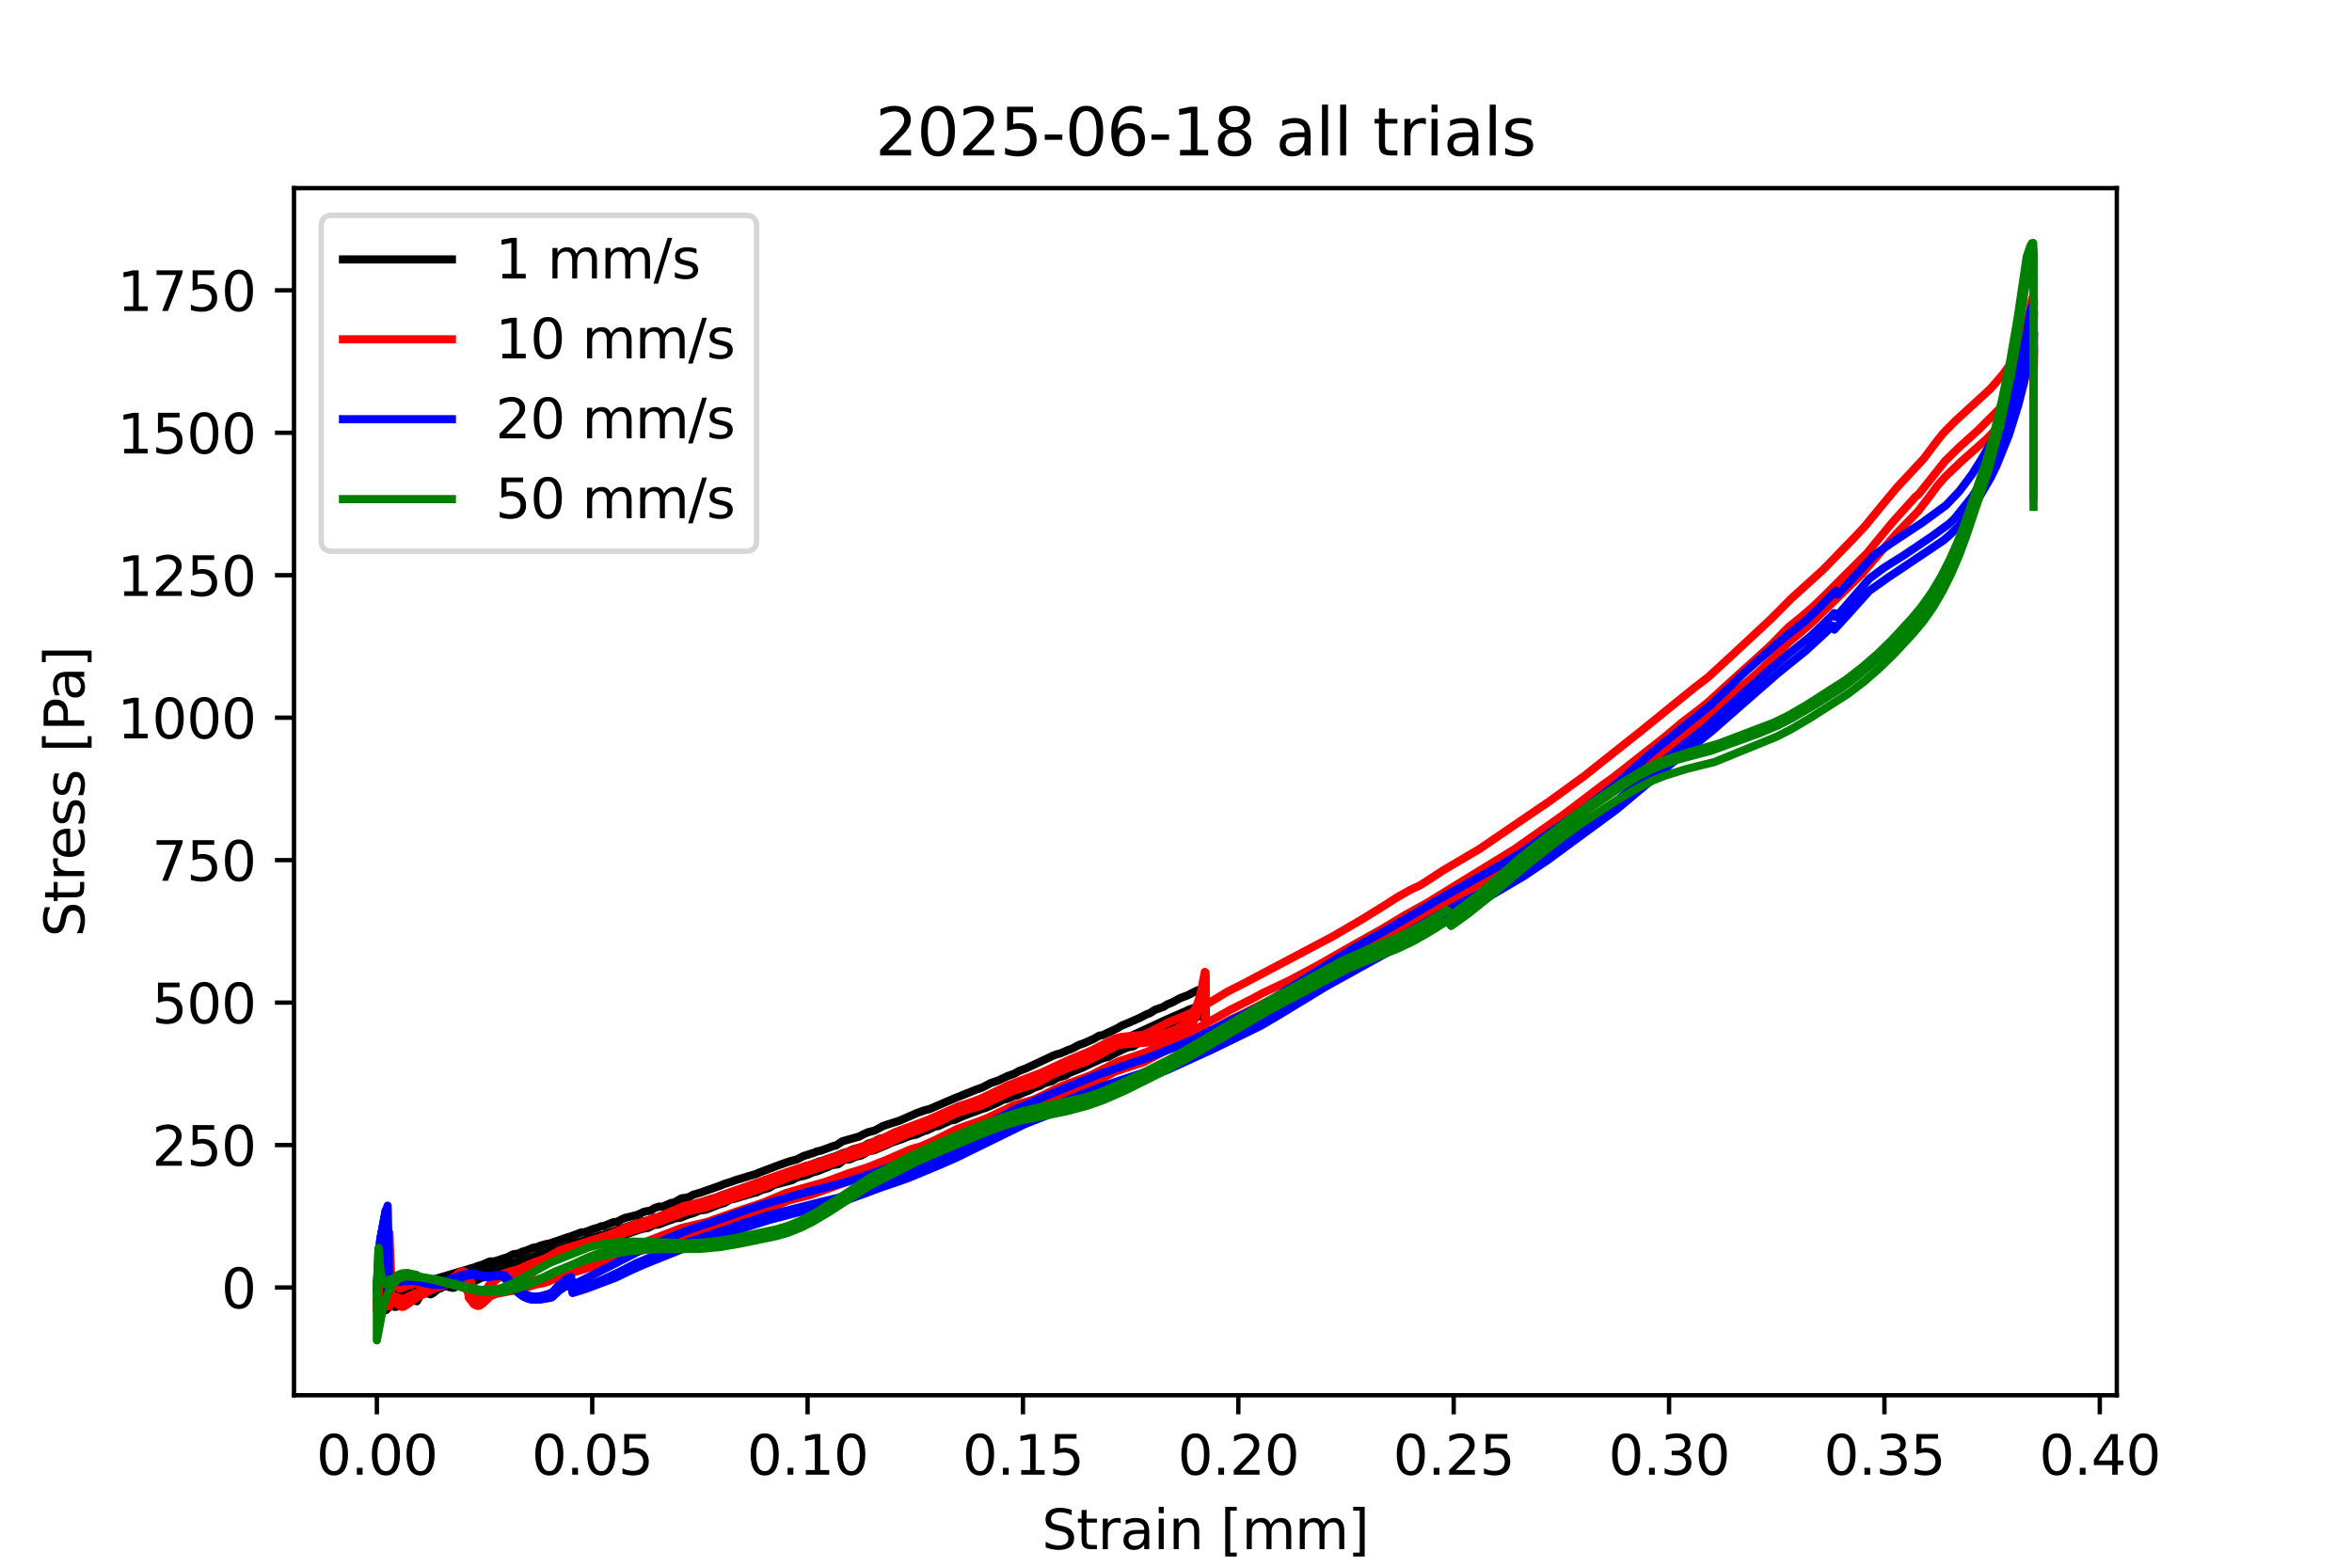<?xml version="1.0" encoding="utf-8" standalone="no"?>
<!DOCTYPE svg PUBLIC "-//W3C//DTD SVG 1.1//EN"
  "http://www.w3.org/Graphics/SVG/1.1/DTD/svg11.dtd">
<svg xmlns:xlink="http://www.w3.org/1999/xlink" width="432pt" height="288pt" viewBox="0 0 432 288" xmlns="http://www.w3.org/2000/svg" version="1.1">
 <defs>
  <style type="text/css">*{stroke-linejoin: round; stroke-linecap: butt}</style>
 </defs>
 <g id="figure_1">
  <g id="patch_1">
   <path d="M 0 288 
L 432 288 
L 432 0 
L 0 0 
z
" style="fill: #ffffff"/>
  </g>
  <g id="axes_1">
   <g id="patch_2">
    <path d="M 54 256.32 
L 388.8 256.32 
L 388.8 34.56 
L 54 34.56 
z
" style="fill: #ffffff"/>
   </g>
   <g id="matplotlib.axis_1">
    <g id="xtick_1">
     <g id="line2d_1">
      <defs>
       <path id="mbb40d917c5" d="M 0 0 
L 0 3.5 
" style="stroke: #000000; stroke-width: 0.8"/>
      </defs>
      <g>
       <use xlink:href="#mbb40d917c5" x="69.219" y="256.32" style="stroke: #000000; stroke-width: 0.8"/>
      </g>
     </g>
     <g id="text_1">
      <!-- 0.00 -->
      <g transform="translate(58.086 270.918) scale(0.1 -0.1)">
       <defs>
        <path id="DejaVuSans-30" d="M 2034 4250 
Q 1547 4250 1301 3770 
Q 1056 3291 1056 2328 
Q 1056 1369 1301 889 
Q 1547 409 2034 409 
Q 2525 409 2770 889 
Q 3016 1369 3016 2328 
Q 3016 3291 2770 3770 
Q 2525 4250 2034 4250 
z
M 2034 4750 
Q 2819 4750 3233 4129 
Q 3647 3509 3647 2328 
Q 3647 1150 3233 529 
Q 2819 -91 2034 -91 
Q 1250 -91 836 529 
Q 422 1150 422 2328 
Q 422 3509 836 4129 
Q 1250 4750 2034 4750 
z
" transform="scale(0.016)"/>
        <path id="DejaVuSans-2e" d="M 684 794 
L 1344 794 
L 1344 0 
L 684 0 
L 684 794 
z
" transform="scale(0.016)"/>
       </defs>
       <use xlink:href="#DejaVuSans-30"/>
       <use xlink:href="#DejaVuSans-2e" x="63.623"/>
       <use xlink:href="#DejaVuSans-30" x="95.41"/>
       <use xlink:href="#DejaVuSans-30" x="159.033"/>
      </g>
     </g>
    </g>
    <g id="xtick_2">
     <g id="line2d_2">
      <g>
       <use xlink:href="#mbb40d917c5" x="108.776" y="256.32" style="stroke: #000000; stroke-width: 0.8"/>
      </g>
     </g>
     <g id="text_2">
      <!-- 0.05 -->
      <g transform="translate(97.643 270.918) scale(0.1 -0.1)">
       <defs>
        <path id="DejaVuSans-35" d="M 691 4666 
L 3169 4666 
L 3169 4134 
L 1269 4134 
L 1269 2991 
Q 1406 3038 1543 3061 
Q 1681 3084 1819 3084 
Q 2600 3084 3056 2656 
Q 3513 2228 3513 1497 
Q 3513 744 3044 326 
Q 2575 -91 1722 -91 
Q 1428 -91 1123 -41 
Q 819 9 494 109 
L 494 744 
Q 775 591 1075 516 
Q 1375 441 1709 441 
Q 2250 441 2565 725 
Q 2881 1009 2881 1497 
Q 2881 1984 2565 2268 
Q 2250 2553 1709 2553 
Q 1456 2553 1204 2497 
Q 953 2441 691 2322 
L 691 4666 
z
" transform="scale(0.016)"/>
       </defs>
       <use xlink:href="#DejaVuSans-30"/>
       <use xlink:href="#DejaVuSans-2e" x="63.623"/>
       <use xlink:href="#DejaVuSans-30" x="95.41"/>
       <use xlink:href="#DejaVuSans-35" x="159.033"/>
      </g>
     </g>
    </g>
    <g id="xtick_3">
     <g id="line2d_3">
      <g>
       <use xlink:href="#mbb40d917c5" x="148.333" y="256.32" style="stroke: #000000; stroke-width: 0.8"/>
      </g>
     </g>
     <g id="text_3">
      <!-- 0.10 -->
      <g transform="translate(137.2 270.918) scale(0.1 -0.1)">
       <defs>
        <path id="DejaVuSans-31" d="M 794 531 
L 1825 531 
L 1825 4091 
L 703 3866 
L 703 4441 
L 1819 4666 
L 2450 4666 
L 2450 531 
L 3481 531 
L 3481 0 
L 794 0 
L 794 531 
z
" transform="scale(0.016)"/>
       </defs>
       <use xlink:href="#DejaVuSans-30"/>
       <use xlink:href="#DejaVuSans-2e" x="63.623"/>
       <use xlink:href="#DejaVuSans-31" x="95.41"/>
       <use xlink:href="#DejaVuSans-30" x="159.033"/>
      </g>
     </g>
    </g>
    <g id="xtick_4">
     <g id="line2d_4">
      <g>
       <use xlink:href="#mbb40d917c5" x="187.89" y="256.32" style="stroke: #000000; stroke-width: 0.8"/>
      </g>
     </g>
     <g id="text_4">
      <!-- 0.15 -->
      <g transform="translate(176.757 270.918) scale(0.1 -0.1)">
       <use xlink:href="#DejaVuSans-30"/>
       <use xlink:href="#DejaVuSans-2e" x="63.623"/>
       <use xlink:href="#DejaVuSans-31" x="95.41"/>
       <use xlink:href="#DejaVuSans-35" x="159.033"/>
      </g>
     </g>
    </g>
    <g id="xtick_5">
     <g id="line2d_5">
      <g>
       <use xlink:href="#mbb40d917c5" x="227.448" y="256.32" style="stroke: #000000; stroke-width: 0.8"/>
      </g>
     </g>
     <g id="text_5">
      <!-- 0.20 -->
      <g transform="translate(216.315 270.918) scale(0.1 -0.1)">
       <defs>
        <path id="DejaVuSans-32" d="M 1228 531 
L 3431 531 
L 3431 0 
L 469 0 
L 469 531 
Q 828 903 1448 1529 
Q 2069 2156 2228 2338 
Q 2531 2678 2651 2914 
Q 2772 3150 2772 3378 
Q 2772 3750 2511 3984 
Q 2250 4219 1831 4219 
Q 1534 4219 1204 4116 
Q 875 4013 500 3803 
L 500 4441 
Q 881 4594 1212 4672 
Q 1544 4750 1819 4750 
Q 2544 4750 2975 4387 
Q 3406 4025 3406 3419 
Q 3406 3131 3298 2873 
Q 3191 2616 2906 2266 
Q 2828 2175 2409 1742 
Q 1991 1309 1228 531 
z
" transform="scale(0.016)"/>
       </defs>
       <use xlink:href="#DejaVuSans-30"/>
       <use xlink:href="#DejaVuSans-2e" x="63.623"/>
       <use xlink:href="#DejaVuSans-32" x="95.41"/>
       <use xlink:href="#DejaVuSans-30" x="159.033"/>
      </g>
     </g>
    </g>
    <g id="xtick_6">
     <g id="line2d_6">
      <g>
       <use xlink:href="#mbb40d917c5" x="267.005" y="256.32" style="stroke: #000000; stroke-width: 0.8"/>
      </g>
     </g>
     <g id="text_6">
      <!-- 0.25 -->
      <g transform="translate(255.872 270.918) scale(0.1 -0.1)">
       <use xlink:href="#DejaVuSans-30"/>
       <use xlink:href="#DejaVuSans-2e" x="63.623"/>
       <use xlink:href="#DejaVuSans-32" x="95.41"/>
       <use xlink:href="#DejaVuSans-35" x="159.033"/>
      </g>
     </g>
    </g>
    <g id="xtick_7">
     <g id="line2d_7">
      <g>
       <use xlink:href="#mbb40d917c5" x="306.562" y="256.32" style="stroke: #000000; stroke-width: 0.8"/>
      </g>
     </g>
     <g id="text_7">
      <!-- 0.30 -->
      <g transform="translate(295.429 270.918) scale(0.1 -0.1)">
       <defs>
        <path id="DejaVuSans-33" d="M 2597 2516 
Q 3050 2419 3304 2112 
Q 3559 1806 3559 1356 
Q 3559 666 3084 287 
Q 2609 -91 1734 -91 
Q 1441 -91 1130 -33 
Q 819 25 488 141 
L 488 750 
Q 750 597 1062 519 
Q 1375 441 1716 441 
Q 2309 441 2620 675 
Q 2931 909 2931 1356 
Q 2931 1769 2642 2001 
Q 2353 2234 1838 2234 
L 1294 2234 
L 1294 2753 
L 1863 2753 
Q 2328 2753 2575 2939 
Q 2822 3125 2822 3475 
Q 2822 3834 2567 4026 
Q 2313 4219 1838 4219 
Q 1578 4219 1281 4162 
Q 984 4106 628 3988 
L 628 4550 
Q 988 4650 1302 4700 
Q 1616 4750 1894 4750 
Q 2613 4750 3031 4423 
Q 3450 4097 3450 3541 
Q 3450 3153 3228 2886 
Q 3006 2619 2597 2516 
z
" transform="scale(0.016)"/>
       </defs>
       <use xlink:href="#DejaVuSans-30"/>
       <use xlink:href="#DejaVuSans-2e" x="63.623"/>
       <use xlink:href="#DejaVuSans-33" x="95.41"/>
       <use xlink:href="#DejaVuSans-30" x="159.033"/>
      </g>
     </g>
    </g>
    <g id="xtick_8">
     <g id="line2d_8">
      <g>
       <use xlink:href="#mbb40d917c5" x="346.119" y="256.32" style="stroke: #000000; stroke-width: 0.8"/>
      </g>
     </g>
     <g id="text_8">
      <!-- 0.35 -->
      <g transform="translate(334.987 270.918) scale(0.1 -0.1)">
       <use xlink:href="#DejaVuSans-30"/>
       <use xlink:href="#DejaVuSans-2e" x="63.623"/>
       <use xlink:href="#DejaVuSans-33" x="95.41"/>
       <use xlink:href="#DejaVuSans-35" x="159.033"/>
      </g>
     </g>
    </g>
    <g id="xtick_9">
     <g id="line2d_9">
      <g>
       <use xlink:href="#mbb40d917c5" x="385.677" y="256.32" style="stroke: #000000; stroke-width: 0.8"/>
      </g>
     </g>
     <g id="text_9">
      <!-- 0.40 -->
      <g transform="translate(374.544 270.918) scale(0.1 -0.1)">
       <defs>
        <path id="DejaVuSans-34" d="M 2419 4116 
L 825 1625 
L 2419 1625 
L 2419 4116 
z
M 2253 4666 
L 3047 4666 
L 3047 1625 
L 3713 1625 
L 3713 1100 
L 3047 1100 
L 3047 0 
L 2419 0 
L 2419 1100 
L 313 1100 
L 313 1709 
L 2253 4666 
z
" transform="scale(0.016)"/>
       </defs>
       <use xlink:href="#DejaVuSans-30"/>
       <use xlink:href="#DejaVuSans-2e" x="63.623"/>
       <use xlink:href="#DejaVuSans-34" x="95.41"/>
       <use xlink:href="#DejaVuSans-30" x="159.033"/>
      </g>
     </g>
    </g>
    <g id="text_10">
     <!-- Strain [mm] -->
     <g transform="translate(191.357 284.597) scale(0.1 -0.1)">
      <defs>
       <path id="DejaVuSans-53" d="M 3425 4513 
L 3425 3897 
Q 3066 4069 2747 4153 
Q 2428 4238 2131 4238 
Q 1616 4238 1336 4038 
Q 1056 3838 1056 3469 
Q 1056 3159 1242 3001 
Q 1428 2844 1947 2747 
L 2328 2669 
Q 3034 2534 3370 2195 
Q 3706 1856 3706 1288 
Q 3706 609 3251 259 
Q 2797 -91 1919 -91 
Q 1588 -91 1214 -16 
Q 841 59 441 206 
L 441 856 
Q 825 641 1194 531 
Q 1563 422 1919 422 
Q 2459 422 2753 634 
Q 3047 847 3047 1241 
Q 3047 1584 2836 1778 
Q 2625 1972 2144 2069 
L 1759 2144 
Q 1053 2284 737 2584 
Q 422 2884 422 3419 
Q 422 4038 858 4394 
Q 1294 4750 2059 4750 
Q 2388 4750 2728 4690 
Q 3069 4631 3425 4513 
z
" transform="scale(0.016)"/>
       <path id="DejaVuSans-74" d="M 1172 4494 
L 1172 3500 
L 2356 3500 
L 2356 3053 
L 1172 3053 
L 1172 1153 
Q 1172 725 1289 603 
Q 1406 481 1766 481 
L 2356 481 
L 2356 0 
L 1766 0 
Q 1100 0 847 248 
Q 594 497 594 1153 
L 594 3053 
L 172 3053 
L 172 3500 
L 594 3500 
L 594 4494 
L 1172 4494 
z
" transform="scale(0.016)"/>
       <path id="DejaVuSans-72" d="M 2631 2963 
Q 2534 3019 2420 3045 
Q 2306 3072 2169 3072 
Q 1681 3072 1420 2755 
Q 1159 2438 1159 1844 
L 1159 0 
L 581 0 
L 581 3500 
L 1159 3500 
L 1159 2956 
Q 1341 3275 1631 3429 
Q 1922 3584 2338 3584 
Q 2397 3584 2469 3576 
Q 2541 3569 2628 3553 
L 2631 2963 
z
" transform="scale(0.016)"/>
       <path id="DejaVuSans-61" d="M 2194 1759 
Q 1497 1759 1228 1600 
Q 959 1441 959 1056 
Q 959 750 1161 570 
Q 1363 391 1709 391 
Q 2188 391 2477 730 
Q 2766 1069 2766 1631 
L 2766 1759 
L 2194 1759 
z
M 3341 1997 
L 3341 0 
L 2766 0 
L 2766 531 
Q 2569 213 2275 61 
Q 1981 -91 1556 -91 
Q 1019 -91 701 211 
Q 384 513 384 1019 
Q 384 1609 779 1909 
Q 1175 2209 1959 2209 
L 2766 2209 
L 2766 2266 
Q 2766 2663 2505 2880 
Q 2244 3097 1772 3097 
Q 1472 3097 1187 3025 
Q 903 2953 641 2809 
L 641 3341 
Q 956 3463 1253 3523 
Q 1550 3584 1831 3584 
Q 2591 3584 2966 3190 
Q 3341 2797 3341 1997 
z
" transform="scale(0.016)"/>
       <path id="DejaVuSans-69" d="M 603 3500 
L 1178 3500 
L 1178 0 
L 603 0 
L 603 3500 
z
M 603 4863 
L 1178 4863 
L 1178 4134 
L 603 4134 
L 603 4863 
z
" transform="scale(0.016)"/>
       <path id="DejaVuSans-6e" d="M 3513 2113 
L 3513 0 
L 2938 0 
L 2938 2094 
Q 2938 2591 2744 2837 
Q 2550 3084 2163 3084 
Q 1697 3084 1428 2787 
Q 1159 2491 1159 1978 
L 1159 0 
L 581 0 
L 581 3500 
L 1159 3500 
L 1159 2956 
Q 1366 3272 1645 3428 
Q 1925 3584 2291 3584 
Q 2894 3584 3203 3211 
Q 3513 2838 3513 2113 
z
" transform="scale(0.016)"/>
       <path id="DejaVuSans-20" transform="scale(0.016)"/>
       <path id="DejaVuSans-5b" d="M 550 4863 
L 1875 4863 
L 1875 4416 
L 1125 4416 
L 1125 -397 
L 1875 -397 
L 1875 -844 
L 550 -844 
L 550 4863 
z
" transform="scale(0.016)"/>
       <path id="DejaVuSans-6d" d="M 3328 2828 
Q 3544 3216 3844 3400 
Q 4144 3584 4550 3584 
Q 5097 3584 5394 3201 
Q 5691 2819 5691 2113 
L 5691 0 
L 5113 0 
L 5113 2094 
Q 5113 2597 4934 2840 
Q 4756 3084 4391 3084 
Q 3944 3084 3684 2787 
Q 3425 2491 3425 1978 
L 3425 0 
L 2847 0 
L 2847 2094 
Q 2847 2600 2669 2842 
Q 2491 3084 2119 3084 
Q 1678 3084 1418 2786 
Q 1159 2488 1159 1978 
L 1159 0 
L 581 0 
L 581 3500 
L 1159 3500 
L 1159 2956 
Q 1356 3278 1631 3431 
Q 1906 3584 2284 3584 
Q 2666 3584 2933 3390 
Q 3200 3197 3328 2828 
z
" transform="scale(0.016)"/>
       <path id="DejaVuSans-5d" d="M 1947 4863 
L 1947 -844 
L 622 -844 
L 622 -397 
L 1369 -397 
L 1369 4416 
L 622 4416 
L 622 4863 
L 1947 4863 
z
" transform="scale(0.016)"/>
      </defs>
      <use xlink:href="#DejaVuSans-53"/>
      <use xlink:href="#DejaVuSans-74" x="63.477"/>
      <use xlink:href="#DejaVuSans-72" x="102.686"/>
      <use xlink:href="#DejaVuSans-61" x="143.799"/>
      <use xlink:href="#DejaVuSans-69" x="205.078"/>
      <use xlink:href="#DejaVuSans-6e" x="232.861"/>
      <use xlink:href="#DejaVuSans-20" x="296.24"/>
      <use xlink:href="#DejaVuSans-5b" x="328.027"/>
      <use xlink:href="#DejaVuSans-6d" x="367.041"/>
      <use xlink:href="#DejaVuSans-6d" x="464.453"/>
      <use xlink:href="#DejaVuSans-5d" x="561.865"/>
     </g>
    </g>
   </g>
   <g id="matplotlib.axis_2">
    <g id="ytick_1">
     <g id="line2d_10">
      <defs>
       <path id="m12ba5e9fd4" d="M 0 0 
L -3.5 0 
" style="stroke: #000000; stroke-width: 0.8"/>
      </defs>
      <g>
       <use xlink:href="#m12ba5e9fd4" x="54" y="236.528" style="stroke: #000000; stroke-width: 0.8"/>
      </g>
     </g>
     <g id="text_11">
      <!-- 0 -->
      <g transform="translate(40.638 240.328) scale(0.1 -0.1)">
       <use xlink:href="#DejaVuSans-30"/>
      </g>
     </g>
    </g>
    <g id="ytick_2">
     <g id="line2d_11">
      <g>
       <use xlink:href="#m12ba5e9fd4" x="54" y="210.357" style="stroke: #000000; stroke-width: 0.8"/>
      </g>
     </g>
     <g id="text_12">
      <!-- 250 -->
      <g transform="translate(27.913 214.157) scale(0.1 -0.1)">
       <use xlink:href="#DejaVuSans-32"/>
       <use xlink:href="#DejaVuSans-35" x="63.623"/>
       <use xlink:href="#DejaVuSans-30" x="127.246"/>
      </g>
     </g>
    </g>
    <g id="ytick_3">
     <g id="line2d_12">
      <g>
       <use xlink:href="#m12ba5e9fd4" x="54" y="184.187" style="stroke: #000000; stroke-width: 0.8"/>
      </g>
     </g>
     <g id="text_13">
      <!-- 500 -->
      <g transform="translate(27.913 187.986) scale(0.1 -0.1)">
       <use xlink:href="#DejaVuSans-35"/>
       <use xlink:href="#DejaVuSans-30" x="63.623"/>
       <use xlink:href="#DejaVuSans-30" x="127.246"/>
      </g>
     </g>
    </g>
    <g id="ytick_4">
     <g id="line2d_13">
      <g>
       <use xlink:href="#m12ba5e9fd4" x="54" y="158.016" style="stroke: #000000; stroke-width: 0.8"/>
      </g>
     </g>
     <g id="text_14">
      <!-- 750 -->
      <g transform="translate(27.913 161.815) scale(0.1 -0.1)">
       <defs>
        <path id="DejaVuSans-37" d="M 525 4666 
L 3525 4666 
L 3525 4397 
L 1831 0 
L 1172 0 
L 2766 4134 
L 525 4134 
L 525 4666 
z
" transform="scale(0.016)"/>
       </defs>
       <use xlink:href="#DejaVuSans-37"/>
       <use xlink:href="#DejaVuSans-35" x="63.623"/>
       <use xlink:href="#DejaVuSans-30" x="127.246"/>
      </g>
     </g>
    </g>
    <g id="ytick_5">
     <g id="line2d_14">
      <g>
       <use xlink:href="#m12ba5e9fd4" x="54" y="131.845" style="stroke: #000000; stroke-width: 0.8"/>
      </g>
     </g>
     <g id="text_15">
      <!-- 1000 -->
      <g transform="translate(21.55 135.644) scale(0.1 -0.1)">
       <use xlink:href="#DejaVuSans-31"/>
       <use xlink:href="#DejaVuSans-30" x="63.623"/>
       <use xlink:href="#DejaVuSans-30" x="127.246"/>
       <use xlink:href="#DejaVuSans-30" x="190.869"/>
      </g>
     </g>
    </g>
    <g id="ytick_6">
     <g id="line2d_15">
      <g>
       <use xlink:href="#m12ba5e9fd4" x="54" y="105.674" style="stroke: #000000; stroke-width: 0.8"/>
      </g>
     </g>
     <g id="text_16">
      <!-- 1250 -->
      <g transform="translate(21.55 109.473) scale(0.1 -0.1)">
       <use xlink:href="#DejaVuSans-31"/>
       <use xlink:href="#DejaVuSans-32" x="63.623"/>
       <use xlink:href="#DejaVuSans-35" x="127.246"/>
       <use xlink:href="#DejaVuSans-30" x="190.869"/>
      </g>
     </g>
    </g>
    <g id="ytick_7">
     <g id="line2d_16">
      <g>
       <use xlink:href="#m12ba5e9fd4" x="54" y="79.503" style="stroke: #000000; stroke-width: 0.8"/>
      </g>
     </g>
     <g id="text_17">
      <!-- 1500 -->
      <g transform="translate(21.55 83.303) scale(0.1 -0.1)">
       <use xlink:href="#DejaVuSans-31"/>
       <use xlink:href="#DejaVuSans-35" x="63.623"/>
       <use xlink:href="#DejaVuSans-30" x="127.246"/>
       <use xlink:href="#DejaVuSans-30" x="190.869"/>
      </g>
     </g>
    </g>
    <g id="ytick_8">
     <g id="line2d_17">
      <g>
       <use xlink:href="#m12ba5e9fd4" x="54" y="53.333" style="stroke: #000000; stroke-width: 0.8"/>
      </g>
     </g>
     <g id="text_18">
      <!-- 1750 -->
      <g transform="translate(21.55 57.132) scale(0.1 -0.1)">
       <use xlink:href="#DejaVuSans-31"/>
       <use xlink:href="#DejaVuSans-37" x="63.623"/>
       <use xlink:href="#DejaVuSans-35" x="127.246"/>
       <use xlink:href="#DejaVuSans-30" x="190.869"/>
      </g>
     </g>
    </g>
    <g id="text_19">
     <!-- Stress [Pa] -->
     <g transform="translate(15.47 172.148) rotate(-90) scale(0.1 -0.1)">
      <defs>
       <path id="DejaVuSans-65" d="M 3597 1894 
L 3597 1613 
L 953 1613 
Q 991 1019 1311 708 
Q 1631 397 2203 397 
Q 2534 397 2845 478 
Q 3156 559 3463 722 
L 3463 178 
Q 3153 47 2828 -22 
Q 2503 -91 2169 -91 
Q 1331 -91 842 396 
Q 353 884 353 1716 
Q 353 2575 817 3079 
Q 1281 3584 2069 3584 
Q 2775 3584 3186 3129 
Q 3597 2675 3597 1894 
z
M 3022 2063 
Q 3016 2534 2758 2815 
Q 2500 3097 2075 3097 
Q 1594 3097 1305 2825 
Q 1016 2553 972 2059 
L 3022 2063 
z
" transform="scale(0.016)"/>
       <path id="DejaVuSans-73" d="M 2834 3397 
L 2834 2853 
Q 2591 2978 2328 3040 
Q 2066 3103 1784 3103 
Q 1356 3103 1142 2972 
Q 928 2841 928 2578 
Q 928 2378 1081 2264 
Q 1234 2150 1697 2047 
L 1894 2003 
Q 2506 1872 2764 1633 
Q 3022 1394 3022 966 
Q 3022 478 2636 193 
Q 2250 -91 1575 -91 
Q 1294 -91 989 -36 
Q 684 19 347 128 
L 347 722 
Q 666 556 975 473 
Q 1284 391 1588 391 
Q 1994 391 2212 530 
Q 2431 669 2431 922 
Q 2431 1156 2273 1281 
Q 2116 1406 1581 1522 
L 1381 1569 
Q 847 1681 609 1914 
Q 372 2147 372 2553 
Q 372 3047 722 3315 
Q 1072 3584 1716 3584 
Q 2034 3584 2315 3537 
Q 2597 3491 2834 3397 
z
" transform="scale(0.016)"/>
       <path id="DejaVuSans-50" d="M 1259 4147 
L 1259 2394 
L 2053 2394 
Q 2494 2394 2734 2622 
Q 2975 2850 2975 3272 
Q 2975 3691 2734 3919 
Q 2494 4147 2053 4147 
L 1259 4147 
z
M 628 4666 
L 2053 4666 
Q 2838 4666 3239 4311 
Q 3641 3956 3641 3272 
Q 3641 2581 3239 2228 
Q 2838 1875 2053 1875 
L 1259 1875 
L 1259 0 
L 628 0 
L 628 4666 
z
" transform="scale(0.016)"/>
      </defs>
      <use xlink:href="#DejaVuSans-53"/>
      <use xlink:href="#DejaVuSans-74" x="63.477"/>
      <use xlink:href="#DejaVuSans-72" x="102.686"/>
      <use xlink:href="#DejaVuSans-65" x="141.549"/>
      <use xlink:href="#DejaVuSans-73" x="203.072"/>
      <use xlink:href="#DejaVuSans-73" x="255.172"/>
      <use xlink:href="#DejaVuSans-20" x="307.271"/>
      <use xlink:href="#DejaVuSans-5b" x="339.059"/>
      <use xlink:href="#DejaVuSans-50" x="378.072"/>
      <use xlink:href="#DejaVuSans-61" x="433.875"/>
      <use xlink:href="#DejaVuSans-5d" x="495.154"/>
     </g>
    </g>
   </g>
   <g id="line2d_18">
    <path d="M 69.219 237.117 
L 69.22 236.946 
L 69.53 235.384 
L 69.841 235.156 
L 70.151 235.222 
L 70.796 236.69 
L 71.117 238.869 
L 71.428 238.762 
L 71.735 239.011 
L 72.362 238.256 
L 72.67 236.173 
L 72.976 236.025 
L 73.296 236.4 
L 74.228 236.869 
L 74.542 236.519 
L 74.859 235.998 
L 75.174 235.957 
L 75.491 236.069 
L 75.799 236.049 
L 76.106 236.176 
L 76.413 236.026 
L 77.042 235.548 
L 78.603 235.387 
L 81.096 234.617 
L 87.005 232.867 
L 87.312 232.846 
L 87.629 232.612 
L 88.558 232.358 
L 89.812 231.8 
L 90.131 231.731 
L 90.746 231.753 
L 92.626 231.137 
L 93.248 230.958 
L 94.194 230.436 
L 94.81 230.353 
L 95.116 230.321 
L 96.054 229.911 
L 96.679 229.743 
L 97.948 229.218 
L 98.878 229.049 
L 99.194 228.857 
L 99.829 228.687 
L 100.467 228.511 
L 100.771 228.494 
L 101.727 228.171 
L 102.361 227.966 
L 103.918 227.419 
L 104.875 227.124 
L 105.824 226.77 
L 106.756 226.398 
L 107.372 226.395 
L 108.951 225.782 
L 109.875 225.535 
L 110.49 225.265 
L 110.796 225.277 
L 111.745 224.901 
L 112.687 224.514 
L 113.31 224.48 
L 114.26 223.974 
L 114.894 223.719 
L 117.06 223.191 
L 118.315 222.606 
L 119.551 222.379 
L 120.186 221.944 
L 121.104 221.657 
L 121.716 221.677 
L 123.284 220.987 
L 123.894 220.903 
L 124.524 220.509 
L 125.15 220.154 
L 126.385 219.986 
L 127.328 219.481 
L 128.559 219.128 
L 132.303 217.808 
L 132.922 217.542 
L 134.168 217.145 
L 135.115 216.795 
L 138.248 215.855 
L 138.869 215.679 
L 139.503 215.389 
L 143.222 213.986 
L 145.087 213.339 
L 146.345 213.01 
L 147.589 212.372 
L 149.473 211.785 
L 150.096 211.519 
L 150.708 211.409 
L 153.21 210.488 
L 153.518 210.468 
L 154.139 210.055 
L 154.761 209.653 
L 157.831 208.786 
L 158.467 208.44 
L 159.408 208.01 
L 160.649 207.696 
L 162.214 206.853 
L 162.827 206.645 
L 165.325 205.834 
L 168.461 204.453 
L 169.731 203.999 
L 170.68 203.763 
L 175.348 201.759 
L 179.425 200.126 
L 180.354 199.818 
L 181.947 198.98 
L 183.172 198.561 
L 183.807 198.29 
L 185.049 197.694 
L 185.661 197.477 
L 186.298 197.25 
L 187.227 196.727 
L 188.471 196.264 
L 193.465 193.923 
L 194.092 193.686 
L 194.704 193.542 
L 196.279 192.861 
L 196.89 192.657 
L 198.138 191.978 
L 199.068 191.662 
L 200 191.248 
L 200.944 190.826 
L 201.884 190.27 
L 202.503 190.176 
L 204.376 189.299 
L 205.31 188.852 
L 205.93 188.461 
L 207.481 187.812 
L 209.319 187.007 
L 210.568 186.359 
L 211.203 186.126 
L 212.147 185.513 
L 213.706 184.962 
L 214.335 184.549 
L 215.254 184.178 
L 216.817 183.341 
L 218.057 182.89 
L 219.948 181.936 
L 220.567 181.831 
L 220.879 181.911 
L 221.184 181.84 
L 221.46 181.171 
L 221.439 181.303 
L 221.413 181.089 
L 221.362 183.571 
L 221.362 183.507 
L 221.361 184.117 
L 221.361 184.117 
" clip-path="url(#pe26548fb21)" style="fill: none; stroke: #000000; stroke-width: 1.5; stroke-linecap: square"/>
   </g>
   <g id="line2d_19">
    <path d="M 69.219 239.06 
L 69.22 239.2 
L 69.28 239.18 
L 69.59 238.949 
L 70.22 237.39 
L 70.545 237.75 
L 70.873 239.978 
L 71.817 239.227 
L 72.458 239.028 
L 72.782 239.115 
L 73.09 238.468 
L 73.405 238.14 
L 74.033 237.859 
L 74.665 237.017 
L 75.605 237.72 
L 76.238 237.984 
L 76.555 238.291 
L 77.171 236.591 
L 77.487 236.337 
L 77.799 236.434 
L 78.424 236.86 
L 79.047 236.848 
L 79.673 236.271 
L 79.986 236.018 
L 80.62 235.782 
L 80.94 235.642 
L 81.565 235.764 
L 82.177 235.615 
L 82.494 235.744 
L 84.046 234.901 
L 84.661 234.92 
L 85.608 234.501 
L 85.925 234.286 
L 86.551 234.249 
L 86.863 234.276 
L 88.432 233.67 
L 89.05 233.687 
L 89.672 233.456 
L 90.295 233.113 
L 92.156 232.485 
L 92.787 232.239 
L 93.719 232.181 
L 98.081 230.822 
L 98.712 230.496 
L 100.858 229.924 
L 102.113 229.542 
L 103.66 229.076 
L 104.293 228.873 
L 105.543 228.286 
L 106.163 228.234 
L 107.412 227.824 
L 110.227 226.987 
L 110.842 226.865 
L 111.783 226.52 
L 116.161 225.029 
L 117.097 224.72 
L 117.723 224.444 
L 118.968 224.244 
L 120.233 223.73 
L 120.858 223.657 
L 122.726 222.865 
L 123.356 222.679 
L 123.978 222.411 
L 124.596 222.351 
L 125.229 222.119 
L 130.219 220.382 
L 131.779 219.962 
L 132.399 219.636 
L 139.838 217.124 
L 140.458 216.811 
L 141.077 216.681 
L 144.529 215.604 
L 145.142 215.365 
L 145.45 215.14 
L 147.324 214.519 
L 147.946 214.209 
L 148.561 214.129 
L 150.418 213.396 
L 151.054 213.238 
L 152.002 212.898 
L 153.563 212.384 
L 154.821 211.84 
L 155.757 211.586 
L 156.702 211.141 
L 158.561 210.623 
L 159.494 210.082 
L 160.423 209.814 
L 161.043 209.477 
L 161.666 209.167 
L 162.588 209.123 
L 163.215 208.714 
L 163.848 208.372 
L 164.468 208.25 
L 164.773 208.217 
L 166.324 207.441 
L 167.251 207.163 
L 168.183 206.767 
L 174.44 204.381 
L 176.925 203.353 
L 179.731 202.223 
L 180.368 202.121 
L 182.229 201.324 
L 183.169 201 
L 184.11 200.503 
L 185.644 200.005 
L 186.59 199.403 
L 188.144 199.013 
L 190.638 197.818 
L 191.274 197.574 
L 192.205 197.138 
L 193.448 196.794 
L 194.378 196.195 
L 195.305 195.9 
L 196.557 195.266 
L 197.486 194.978 
L 198.118 194.507 
L 198.741 194.302 
L 199.37 194.15 
L 199.679 194.074 
L 200.63 193.604 
L 202.504 192.671 
L 203.119 192.46 
L 213.057 187.863 
L 214.004 187.422 
L 217.733 185.791 
L 218.37 185.485 
L 220.273 184.8 
L 220.893 184.821 
L 221.295 184.47 
L 221.463 184.133 
L 221.443 184.329 
L 221.416 183.758 
L 221.36 184.898 
L 221.363 186.82 
L 221.362 186.789 
" clip-path="url(#pe26548fb21)" style="fill: none; stroke: #000000; stroke-width: 1.5; stroke-linecap: square"/>
   </g>
   <g id="line2d_20">
    <path d="M 69.219 239.715 
L 69.219 239.8 
L 69.219 239.705 
L 69.325 239.75 
L 69.629 239.468 
L 70.265 238.071 
L 70.573 238.546 
L 70.898 240.679 
L 71.531 240.071 
L 72.146 239.791 
L 72.458 239.886 
L 72.779 239.793 
L 73.086 239.193 
L 73.708 238.654 
L 74.021 238.394 
L 74.637 237.663 
L 75.272 238.451 
L 76.517 238.986 
L 77.135 237.28 
L 77.443 237.113 
L 78.065 237.332 
L 79.005 237.471 
L 81.203 236.23 
L 82.766 236.372 
L 83.085 236.445 
L 83.703 235.941 
L 84.011 235.602 
L 86.824 234.956 
L 87.441 234.629 
L 88.381 234.315 
L 89.018 234.19 
L 90.276 233.736 
L 91.512 233.559 
L 92.447 233.198 
L 93.072 233.07 
L 93.704 232.852 
L 94.644 232.49 
L 95.569 232.322 
L 99.046 231.296 
L 99.67 231.103 
L 100.283 230.855 
L 104.638 229.459 
L 104.957 229.457 
L 106.209 228.961 
L 106.83 228.781 
L 107.448 228.673 
L 109.937 227.912 
L 110.891 227.407 
L 111.51 227.391 
L 111.818 227.451 
L 112.759 227.045 
L 113.379 226.901 
L 114.015 226.698 
L 114.642 226.387 
L 114.958 226.208 
L 116.538 225.886 
L 120.61 224.42 
L 121.531 224.246 
L 123.391 223.521 
L 124.011 223.366 
L 124.326 223.215 
L 124.954 223.123 
L 126.514 222.471 
L 127.442 222.278 
L 133.012 220.375 
L 133.641 220.111 
L 134.587 219.725 
L 135.21 219.512 
L 136.74 219.054 
L 137.966 218.705 
L 138.896 218.329 
L 139.824 217.967 
L 142.614 217.102 
L 143.544 216.652 
L 144.779 216.439 
L 145.716 216.014 
L 147.282 215.519 
L 147.915 215.201 
L 149.778 214.508 
L 150.719 214.155 
L 151.336 214.023 
L 152.587 213.437 
L 154.457 212.886 
L 154.776 212.677 
L 155.705 212.458 
L 156.964 211.689 
L 157.902 211.648 
L 159.776 210.926 
L 160.402 210.772 
L 161.66 210.189 
L 162.611 209.91 
L 164.202 209.212 
L 164.838 208.902 
L 167.041 208.153 
L 167.655 207.872 
L 168.273 207.737 
L 171.715 206.41 
L 173.899 205.587 
L 174.838 205.217 
L 175.77 204.802 
L 185.472 201.013 
L 186.096 200.735 
L 187.343 200.112 
L 188.581 199.68 
L 189.206 199.392 
L 190.126 199.175 
L 190.738 198.874 
L 192.281 198.308 
L 193.234 197.879 
L 194.455 197.501 
L 195.405 196.977 
L 196.033 196.57 
L 197.579 195.979 
L 198.515 195.501 
L 199.456 195.334 
L 201.016 194.456 
L 201.642 194.381 
L 203.513 193.483 
L 204.131 193.297 
L 205.391 192.691 
L 209.733 190.594 
L 210.358 190.228 
L 213.177 189.077 
L 214.125 188.539 
L 214.755 188.124 
L 216.296 187.586 
L 217.23 187.058 
L 218.155 186.834 
L 219.41 186.182 
L 219.72 186.026 
L 220.959 185.97 
L 221.293 185.721 
L 221.461 185.394 
L 221.44 185.5 
L 221.414 185.128 
L 221.363 187.746 
L 221.363 187.746 
" clip-path="url(#pe26548fb21)" style="fill: none; stroke: #000000; stroke-width: 1.5; stroke-linecap: square"/>
   </g>
   <g id="line2d_21">
    <path d="M 69.219 240.096 
L 69.219 240.134 
L 69.219 240.021 
L 69.35 240.05 
L 69.658 239.637 
L 70.274 238.326 
L 70.586 240.666 
L 71.216 240.236 
L 71.524 240.129 
L 71.834 239.842 
L 72.163 239.824 
L 72.476 240.081 
L 72.8 240.067 
L 73.107 239.472 
L 73.418 239.15 
L 74.039 238.869 
L 74.672 238.056 
L 74.999 238.24 
L 75.628 238.803 
L 76.563 239.029 
L 76.877 238.536 
L 77.184 237.489 
L 77.489 237.26 
L 79.058 237.777 
L 79.369 237.664 
L 80.313 236.926 
L 80.62 236.732 
L 80.93 236.682 
L 81.56 236.195 
L 82.185 236.362 
L 83.134 236.593 
L 83.443 236.556 
L 84.369 235.646 
L 84.998 235.757 
L 85.628 235.584 
L 86.255 235.316 
L 86.574 235.239 
L 86.882 235.396 
L 87.504 235.211 
L 88.446 234.712 
L 89.071 234.629 
L 89.7 234.291 
L 90.616 234.202 
L 91.252 234.027 
L 94.081 233.133 
L 95.315 232.925 
L 96.903 232.284 
L 97.537 232.142 
L 98.492 231.834 
L 99.438 231.617 
L 100.362 231.212 
L 100.979 231.125 
L 106.607 229.191 
L 107.229 228.921 
L 107.847 228.987 
L 112.514 227.292 
L 113.144 227.049 
L 113.45 226.969 
L 114.077 227.038 
L 116.903 226.098 
L 117.844 225.772 
L 119.088 225.558 
L 120.027 225.048 
L 120.949 224.959 
L 122.512 224.349 
L 123.453 224.031 
L 124.083 223.799 
L 125.009 223.708 
L 126.27 223.179 
L 127.509 222.799 
L 128.431 222.386 
L 129.675 222.229 
L 132.164 221.236 
L 133.087 220.983 
L 134.026 220.406 
L 134.956 220.196 
L 138.348 219.182 
L 138.975 219.056 
L 139.922 218.592 
L 141.172 218.273 
L 142.11 217.698 
L 145.532 216.791 
L 146.167 216.408 
L 147.096 216.11 
L 147.715 215.999 
L 148.346 215.795 
L 149.275 215.371 
L 150.208 215.132 
L 151.455 214.624 
L 152.072 214.389 
L 152.701 214.058 
L 153.961 213.883 
L 154.891 213.181 
L 155.207 213.047 
L 156.126 212.963 
L 157.071 212.533 
L 158.31 212.227 
L 159.555 211.462 
L 160.49 211.333 
L 162.97 210.288 
L 163.594 209.96 
L 165.775 209.223 
L 166.727 208.815 
L 167.339 208.627 
L 168.273 208.44 
L 169.839 207.734 
L 170.147 207.698 
L 171.715 206.955 
L 172.33 206.868 
L 174.519 205.865 
L 175.451 205.696 
L 176.394 205.246 
L 177.947 204.615 
L 179.506 204.049 
L 180.442 203.701 
L 181.056 203.516 
L 183.264 202.554 
L 184.213 202.038 
L 184.83 201.915 
L 185.44 201.712 
L 186.077 201.399 
L 187.008 201.184 
L 187.95 200.726 
L 188.871 200.399 
L 190.11 199.76 
L 191.041 199.474 
L 191.668 199.056 
L 193.24 198.592 
L 194.18 198.017 
L 195.733 197.545 
L 196.358 197.136 
L 198.843 196.134 
L 199.762 195.676 
L 202.283 194.503 
L 203.198 194.233 
L 203.504 194.215 
L 204.421 193.683 
L 205.653 193.071 
L 206.588 192.629 
L 207.208 192.397 
L 208.147 192.23 
L 209.702 191.216 
L 210.942 190.787 
L 220.041 186.716 
L 220.975 186.767 
L 221.292 186.431 
L 221.418 185.888 
L 221.362 188.201 
L 221.363 188.152 
L 221.362 188.509 
L 221.363 188.505 
" clip-path="url(#pe26548fb21)" style="fill: none; stroke: #000000; stroke-width: 1.5; stroke-linecap: square"/>
   </g>
   <g id="line2d_22">
    <path d="M 69.219 236.48 
L 69.219 236.371 
L 69.219 236.479 
L 69.841 230.503 
L 70.472 229.546 
L 71.205 227.179 
L 71.535 235.922 
L 71.901 235.6 
L 72.303 235.692 
L 72.968 236.23 
L 73.325 236.341 
L 74.085 236.214 
L 75.337 235.945 
L 77.696 235.753 
L 79.786 235.298 
L 80.873 235.333 
L 82.698 235.582 
L 83.428 235.347 
L 84.157 235.082 
L 84.885 235.123 
L 85.248 235.318 
L 85.969 236.042 
L 86.682 236.842 
L 87.034 239.61 
L 87.729 239.911 
L 88.072 239.864 
L 88.748 239.417 
L 90.076 238.143 
L 91.057 237.715 
L 92.989 237.337 
L 95.199 236.951 
L 98.59 235.939 
L 99.805 235.732 
L 100.71 235.426 
L 103.408 234.279 
L 106.993 233.263 
L 111.005 232.012 
L 115.469 230.342 
L 119.509 229.304 
L 122.659 228.045 
L 124.471 227.303 
L 126.601 226.671 
L 129.66 225.949 
L 131.192 225.324 
L 133.339 224.488 
L 135.805 223.781 
L 138.276 223.122 
L 140.128 222.475 
L 143.525 221.077 
L 144.765 220.558 
L 146.319 220.157 
L 148.806 219.537 
L 151.287 218.679 
L 155.905 216.982 
L 161.522 215.111 
L 163.317 214.25 
L 165.55 213.181 
L 167.335 212.463 
L 170.905 211.15 
L 172.244 210.486 
L 174.034 209.533 
L 175.834 208.755 
L 178.101 208.089 
L 179.919 207.568 
L 181.736 206.825 
L 185.381 205.116 
L 186.91 204.578 
L 189.053 204.085 
L 190.58 203.416 
L 195.165 201.054 
L 196.704 200.574 
L 198.553 200.04 
L 200.094 199.369 
L 203.174 197.735 
L 204.719 196.917 
L 206.581 196.262 
L 209.997 195.154 
L 211.539 194.35 
L 214.304 192.913 
L 219.324 190.986 
L 221.123 190.049 
L 226.048 187.288 
L 228.292 186.26 
L 235.503 182.563 
L 242.743 178.84 
L 250.789 174.545 
L 253.837 172.704 
L 256.287 171.104 
L 259.678 169.391 
L 261.529 168.453 
L 268.942 164.021 
L 270.176 163.339 
L 280.562 156.574 
L 282.829 154.965 
L 287.357 151.923 
L 290.966 149.154 
L 293.673 147.074 
L 296.837 144.873 
L 300.455 142.004 
L 304.541 138.949 
L 310.628 133.941 
L 315.21 130.222 
L 317.65 128.001 
L 321.929 124.388 
L 323.765 122.714 
L 328.693 117.884 
L 330.87 116.082 
L 333.047 114.167 
L 336.45 110.843 
L 341.957 105.479 
L 345.12 101.751 
L 348.27 98.081 
L 352.318 93.915 
L 354.111 91.575 
L 355.906 89.156 
L 357.256 87.612 
L 360.388 84.632 
L 365.023 80.524 
L 366.171 79.301 
L 368.946 76.011 
L 370.008 74.324 
L 371.007 72.251 
L 371.67 70.479 
L 372.617 67.029 
L 373.237 63.728 
L 373.444 63.424 
L 373.577 64.276 
L 373.506 78.373 
L 373.506 83.533 
L 373.506 83.533 
" clip-path="url(#pe26548fb21)" style="fill: none; stroke: #ff0000; stroke-width: 1.5; stroke-linecap: square"/>
   </g>
   <g id="line2d_23">
    <path d="M 69.219 239.688 
L 69.219 239.786 
L 69.219 239.641 
L 69.855 233.506 
L 70.187 232.984 
L 70.504 232.768 
L 70.813 232.001 
L 71.486 229.692 
L 71.842 238.427 
L 72.234 238.134 
L 72.552 238.119 
L 73.612 238.616 
L 74.397 238.466 
L 77.42 237.098 
L 78.436 236.803 
L 79.852 236.288 
L 81.308 235.769 
L 82.409 235.288 
L 83.51 235.198 
L 84.242 235.103 
L 84.975 235.295 
L 85.707 235.943 
L 87.149 237.591 
L 87.854 237.926 
L 88.201 237.901 
L 88.546 237.742 
L 89.225 237.075 
L 90.885 234.946 
L 91.866 234.223 
L 92.837 233.831 
L 95.386 233.099 
L 96.949 232.394 
L 98.181 231.861 
L 100.006 231.241 
L 101.36 230.515 
L 102.707 229.743 
L 104.051 229.261 
L 106.288 228.618 
L 108.077 228.038 
L 111.648 226.903 
L 116.113 225.064 
L 120.15 223.825 
L 122.851 222.779 
L 125.567 221.584 
L 127.087 221.235 
L 129.835 220.563 
L 143.075 215.848 
L 145.558 214.98 
L 152.384 212.883 
L 155.764 211.587 
L 158.961 210.454 
L 163.017 208.702 
L 164.359 208.004 
L 168.384 206.502 
L 170.172 205.844 
L 176.003 203.253 
L 178.265 202.536 
L 180.078 201.849 
L 183.254 200.331 
L 185.379 199.297 
L 191.179 197.096 
L 196.383 194.693 
L 200.387 193.033 
L 202.854 191.755 
L 204.71 190.801 
L 205.952 190.498 
L 208.722 190.226 
L 210.517 190.069 
L 211.815 189.99 
L 213.46 189.984 
L 214.613 189.66 
L 216.016 189.082 
L 218.112 187.727 
L 218.775 186.81 
L 219.785 184.781 
L 220.436 182.877 
L 220.75 181.455 
L 221.289 178.555 
L 221.438 178.683 
L 221.41 179.03 
L 221.362 188.181 
L 221.362 188.181 
" clip-path="url(#pe26548fb21)" style="fill: none; stroke: #ff0000; stroke-width: 1.5; stroke-linecap: square"/>
   </g>
   <g id="line2d_24">
    <path d="M 69.218 240.194 
L 69.219 240.044 
L 69.219 240.092 
L 69.867 233.961 
L 70.518 233.354 
L 70.825 232.498 
L 71.496 230.143 
L 71.85 238.909 
L 72.24 238.64 
L 72.556 238.635 
L 73.61 239.285 
L 73.992 239.298 
L 74.798 238.937 
L 77.047 237.58 
L 78.035 237.382 
L 80.129 236.519 
L 81.211 236.073 
L 82.299 235.417 
L 84.115 235.081 
L 84.843 235.305 
L 85.57 236.051 
L 86.65 237.435 
L 87.358 237.968 
L 87.707 238.052 
L 88.052 238.011 
L 88.735 237.581 
L 89.406 236.713 
L 90.399 235.255 
L 91.055 234.598 
L 91.709 234.254 
L 92.683 234.041 
L 94.29 233.875 
L 95.241 233.584 
L 98.96 232.093 
L 100.172 231.673 
L 103.764 229.821 
L 105.998 229.122 
L 108.233 228.218 
L 111.802 227.194 
L 114.474 225.966 
L 116.71 225.295 
L 120.295 224.164 
L 122.54 223.308 
L 125.254 222.165 
L 126.773 221.751 
L 128.909 221.272 
L 131.356 220.468 
L 136.892 218.599 
L 138.743 218.018 
L 145.239 215.451 
L 147.105 214.869 
L 152.07 213.279 
L 153.923 212.517 
L 156.38 211.855 
L 157.905 211.334 
L 162.875 209.341 
L 166.448 207.649 
L 168.68 206.869 
L 170.466 206.169 
L 174.042 204.483 
L 175.841 203.654 
L 177.197 203.184 
L 179.919 202.306 
L 181.734 201.55 
L 185.982 199.426 
L 190.87 197.666 
L 195.763 195.211 
L 200.694 193.306 
L 205.329 190.997 
L 206.881 190.752 
L 208.42 190.66 
L 210.524 190.566 
L 213.075 190.338 
L 213.871 190.284 
L 215.707 189.888 
L 216.368 189.547 
L 218.451 187.979 
L 219.128 186.956 
L 219.814 185.489 
L 220.458 183.606 
L 220.765 182.269 
L 221.073 179.997 
L 221.306 179.202 
L 221.437 179.271 
L 221.408 179.661 
L 221.362 188.798 
L 221.362 188.7 
" clip-path="url(#pe26548fb21)" style="fill: none; stroke: #ff0000; stroke-width: 1.5; stroke-linecap: square"/>
   </g>
   <g id="line2d_25">
    <path d="M 69.219 240.667 
L 69.219 240.7 
L 69.262 240.596 
L 69.583 236.836 
L 69.89 234.574 
L 70.55 233.998 
L 71.215 231.553 
L 71.537 240.034 
L 71.894 239.432 
L 72.287 239.175 
L 72.604 239.242 
L 73.659 240.071 
L 74.039 240.087 
L 74.433 239.911 
L 77.074 238.063 
L 77.724 237.811 
L 79.431 236.872 
L 82.295 235.854 
L 83.379 235.657 
L 84.105 235.602 
L 84.467 235.687 
L 84.83 235.912 
L 85.555 236.797 
L 86.631 238.159 
L 87.336 238.627 
L 87.683 238.67 
L 88.37 238.398 
L 89.045 237.627 
L 90.372 235.521 
L 91.031 234.893 
L 91.688 234.656 
L 92.669 234.636 
L 93.965 234.723 
L 94.926 234.536 
L 96.502 233.792 
L 98.051 233.122 
L 100.183 232.361 
L 101.536 231.579 
L 102.88 230.795 
L 103.775 230.481 
L 105.114 230.107 
L 108.238 228.923 
L 111.801 227.862 
L 114.472 226.642 
L 116.707 225.917 
L 118.5 225.394 
L 126.163 222.556 
L 129.671 221.807 
L 136.113 219.615 
L 138.273 218.894 
L 141.672 217.619 
L 144.771 216.324 
L 152.533 213.875 
L 155.303 212.878 
L 159.269 211.6 
L 161.527 210.722 
L 166.893 208.29 
L 169.125 207.499 
L 172.696 205.991 
L 174.936 204.823 
L 176.289 204.287 
L 179.917 203.236 
L 181.731 202.426 
L 184.916 200.893 
L 186.44 200.288 
L 190.11 199.136 
L 191.635 198.375 
L 193.161 197.481 
L 195.922 196.292 
L 199.314 195.131 
L 201.163 194.209 
L 205.175 192.084 
L 206.415 191.832 
L 210.363 191.553 
L 213.313 191.262 
L 214.095 191.141 
L 216.22 190.527 
L 217.938 189.547 
L 218.627 188.736 
L 219.319 187.515 
L 220.274 185.102 
L 220.599 183.892 
L 221.295 180.039 
L 221.434 180.285 
L 221.426 180.536 
L 221.409 180.466 
L 221.363 189.357 
L 221.363 189.313 
" clip-path="url(#pe26548fb21)" style="fill: none; stroke: #ff0000; stroke-width: 1.5; stroke-linecap: square"/>
   </g>
   <g id="line2d_26">
    <path d="M 69.218 240.181 
L 69.219 240.129 
L 69.22 240.174 
L 69.859 233.987 
L 70.509 233.323 
L 70.817 232.468 
L 71.49 230.063 
L 71.847 238.797 
L 72.24 238.53 
L 72.558 238.554 
L 73.25 239.062 
L 73.621 239.19 
L 74.007 239.188 
L 74.819 238.852 
L 77.088 237.539 
L 79.127 236.81 
L 81.658 235.97 
L 82.757 235.146 
L 83.488 234.538 
L 84.221 233.851 
L 84.588 233.622 
L 84.954 233.536 
L 85.32 233.635 
L 86.049 234.332 
L 86.413 234.794 
L 86.772 237.672 
L 87.483 238.26 
L 87.834 238.384 
L 88.182 238.369 
L 88.526 238.21 
L 89.206 237.514 
L 90.867 235.319 
L 91.524 234.781 
L 92.176 234.466 
L 93.15 234.284 
L 94.752 234.037 
L 96.016 233.573 
L 99.107 232.292 
L 100.773 231.645 
L 103.021 230.422 
L 104.364 229.969 
L 105.703 229.499 
L 107.49 228.845 
L 111.948 227.471 
L 114.175 226.498 
L 116.409 225.76 
L 121.793 224.057 
L 125.41 222.431 
L 129.831 221.332 
L 133.503 219.969 
L 135.654 219.265 
L 140.899 217.565 
L 144.613 216.033 
L 147.41 215.194 
L 155.767 212.363 
L 162.584 209.984 
L 167.047 207.909 
L 169.276 207.13 
L 170.613 206.566 
L 176.438 203.88 
L 179.159 203.124 
L 181.428 202.228 
L 185.832 200.104 
L 190.721 198.354 
L 195 196.097 
L 196.846 195.498 
L 199.004 194.74 
L 200.544 194.05 
L 202.699 192.84 
L 204.244 192.08 
L 206.418 191.217 
L 210.455 189.944 
L 214.755 187.747 
L 216.585 187.002 
L 219.608 185.73 
L 225.428 182.194 
L 228.569 180.601 
L 244.837 172.003 
L 247.566 170.411 
L 250.459 168.714 
L 254.733 166.058 
L 256.574 164.867 
L 259.041 163.472 
L 260.897 162.607 
L 263.061 161.206 
L 265.228 159.794 
L 271.732 155.97 
L 284.814 147.046 
L 291.135 142.451 
L 292.936 141.01 
L 301.508 134.216 
L 311.242 126.318 
L 313.691 124.449 
L 317.966 120.525 
L 325.303 113.695 
L 329.007 109.961 
L 334.905 104.613 
L 340.736 98.604 
L 342.553 96.659 
L 345.707 92.805 
L 348.409 89.56 
L 353.362 84.236 
L 355.606 81.227 
L 356.957 79.55 
L 359.208 77.274 
L 365.573 71.442 
L 367.741 68.946 
L 369.458 66.649 
L 370.442 64.799 
L 371.462 62.362 
L 372.142 60.161 
L 372.778 57.433 
L 373.082 55.539 
L 373.439 54.364 
L 373.582 55.203 
L 373.546 56.742 
L 373.505 77.019 
L 373.505 77.019 
" clip-path="url(#pe26548fb21)" style="fill: none; stroke: #ff0000; stroke-width: 1.5; stroke-linecap: square"/>
   </g>
   <g id="line2d_27">
    <path d="M 69.219 236.479 
L 69.835 230.522 
L 70.156 229.915 
L 70.463 229.613 
L 71.516 226.483 
L 71.879 235.568 
L 72.278 235.705 
L 73.296 236.661 
L 73.665 236.677 
L 74.451 236.374 
L 75.294 236.003 
L 76.506 235.773 
L 77.475 235.93 
L 78.15 236.057 
L 81.364 235.851 
L 83.925 234.286 
L 84.291 234.186 
L 84.656 234.24 
L 85.022 234.47 
L 85.749 235.404 
L 86.11 238.414 
L 86.826 239.314 
L 87.528 239.788 
L 87.875 239.824 
L 88.218 239.712 
L 88.896 239.109 
L 89.897 237.871 
L 90.558 237.387 
L 91.214 237.147 
L 92.835 236.998 
L 93.794 236.848 
L 95.683 236.228 
L 98.455 235.106 
L 100.122 234.688 
L 101.924 233.753 
L 103.268 233.182 
L 105.952 232.422 
L 108.634 231.487 
L 110.865 230.901 
L 113.539 229.759 
L 115.326 229.149 
L 118.463 228.173 
L 123.859 226.098 
L 125.222 225.575 
L 127.815 224.972 
L 129.959 224.455 
L 135.182 222.604 
L 140.122 220.95 
L 144.451 219.147 
L 146.315 218.597 
L 151.6 217.121 
L 155.914 215.521 
L 159.269 214.485 
L 162.876 213.042 
L 167.339 211.108 
L 169.124 210.604 
L 171.798 209.418 
L 175.831 207.386 
L 179.455 206.133 
L 181.271 205.424 
L 186.438 202.982 
L 187.969 202.558 
L 189.806 202.026 
L 191.334 201.307 
L 195.006 199.507 
L 197.16 198.711 
L 200.243 197.568 
L 202.398 196.491 
L 205.488 194.971 
L 207.353 194.367 
L 210.456 193.325 
L 215.985 190.743 
L 217.809 190.013 
L 220.069 188.83 
L 225.89 185.549 
L 229.932 183.52 
L 231.735 182.526 
L 236.706 180.174 
L 240.33 178.259 
L 242.14 177.279 
L 248.952 173.39 
L 253.83 170.659 
L 258.125 168.07 
L 262.143 165.85 
L 278.148 156.017 
L 285.402 150.919 
L 287.66 149.294 
L 294.423 144.154 
L 296.231 142.879 
L 305.752 135.405 
L 308.95 132.705 
L 312.312 130.157 
L 313.839 128.901 
L 317.193 125.832 
L 324.837 118.927 
L 328.538 115.171 
L 330.716 113.427 
L 332.893 111.562 
L 335.062 109.478 
L 342.861 101.69 
L 346.015 97.857 
L 347.816 95.7 
L 351.866 91.204 
L 352.315 90.9 
L 354.556 88.093 
L 357.25 84.704 
L 359.941 82.079 
L 363.407 78.951 
L 367.27 75.079 
L 368.577 73.347 
L 369.706 71.741 
L 370.352 70.524 
L 371.394 68.088 
L 372.34 65.055 
L 372.975 62.037 
L 373.435 60.166 
L 373.579 60.999 
L 373.505 72.692 
L 373.506 80.988 
L 373.506 80.988 
" clip-path="url(#pe26548fb21)" style="fill: none; stroke: #ff0000; stroke-width: 1.5; stroke-linecap: square"/>
   </g>
   <g id="line2d_28">
    <path d="M 69.218 236.462 
L 69.219 236.626 
L 69.219 236.618 
L 69.865 227.798 
L 70.821 222.687 
L 71.196 221.493 
L 71.516 236.328 
L 71.869 235.916 
L 72.254 235.655 
L 72.674 235.51 
L 74.125 235.367 
L 75.65 235.282 
L 76.493 235.387 
L 79.33 236.014 
L 80.912 236.073 
L 82.021 235.897 
L 84.371 235.218 
L 84.675 234.688 
L 86.228 234.23 
L 87.181 234.175 
L 88.144 234.359 
L 89.444 234.616 
L 90.425 234.513 
L 92.069 234.185 
L 92.728 234.298 
L 95.363 237.04 
L 96.344 237.711 
L 97.319 238.086 
L 98.287 238.203 
L 99.247 238.119 
L 100.517 237.785 
L 101.463 237.394 
L 102.712 236.01 
L 103.955 235.033 
L 104.88 234.556 
L 105.186 236.047 
L 107.629 234.86 
L 117.791 229.66 
L 123.144 227.288 
L 126.728 225.866 
L 133.061 223.729 
L 137.027 222.304 
L 140.717 221.107 
L 147.847 219.103 
L 155.599 217.123 
L 158.681 216.083 
L 164.785 213.9 
L 166.904 213.065 
L 171.72 211.112 
L 175.908 209.273 
L 179.489 207.441 
L 186.671 203.714 
L 191.204 201.72 
L 196.085 199.696 
L 201.631 197.431 
L 204.418 196.471 
L 211.238 194.155 
L 216.171 192.219 
L 219.239 190.898 
L 223.204 188.897 
L 226.235 187.396 
L 231.047 185.038 
L 233.439 183.681 
L 248.39 174.325 
L 255.052 170.615 
L 260.564 167.408 
L 264.57 165.046 
L 275.696 158.874 
L 279.697 156.459 
L 282.453 154.502 
L 285.805 152.166 
L 289.744 149.491 
L 296.965 143.963 
L 299.963 141.265 
L 303.566 138.11 
L 314.133 129.572 
L 316.562 127.276 
L 319.922 123.999 
L 326.391 118.239 
L 328.868 116.241 
L 331.656 114.041 
L 333.818 111.98 
L 337.209 108.518 
L 337.517 109.241 
L 344.266 101.951 
L 347.29 99.833 
L 353.111 95.985 
L 357.417 92.835 
L 359.899 90.217 
L 362.181 87.165 
L 363.846 84.537 
L 366.048 80.741 
L 367.456 77.593 
L 368.655 74.548 
L 370.047 70.38 
L 371.389 65.601 
L 372.328 61.014 
L 372.954 56.962 
L 373.263 56.176 
L 373.437 56.162 
L 373.58 57.334 
L 373.545 59.176 
L 373.505 84.502 
L 373.506 84.472 
" clip-path="url(#pe26548fb21)" style="fill: none; stroke: #0000ff; stroke-width: 1.5; stroke-linecap: square"/>
   </g>
   <g id="line2d_29">
    <path d="M 69.218 236.579 
L 69.218 236.377 
L 69.218 236.466 
L 69.839 227.862 
L 70.847 222.393 
L 71.224 236.669 
L 71.545 236.07 
L 71.899 235.712 
L 72.285 235.505 
L 76.085 235.07 
L 80.381 235.801 
L 81.467 235.614 
L 85.288 234.195 
L 86.222 234 
L 87.171 234.059 
L 89.426 234.48 
L 90.731 234.29 
L 91.715 234.194 
L 92.373 234.348 
L 95.33 237.594 
L 96.308 238.279 
L 97.282 238.655 
L 98.247 238.753 
L 99.525 238.626 
L 101.107 238.252 
L 101.421 238.111 
L 102.675 236.889 
L 103.919 236.067 
L 104.846 235.704 
L 105.154 237.235 
L 107.296 236.484 
L 110.917 234.998 
L 113.906 233.583 
L 116.879 232.056 
L 125.812 228.368 
L 132.134 226.291 
L 136.396 224.775 
L 141.322 223.195 
L 150.951 220.762 
L 153.745 220.102 
L 157.143 218.99 
L 166.912 215.432 
L 172.326 213.214 
L 175.316 211.86 
L 182.478 208.182 
L 185.47 206.605 
L 189.082 204.984 
L 198.539 201.104 
L 201.934 199.763 
L 206.274 198.306 
L 209.996 197.061 
L 214.011 195.508 
L 220.457 192.77 
L 224.415 190.77 
L 232.836 186.469 
L 236.413 184.195 
L 240.59 181.597 
L 252.01 174.951 
L 255.964 172.813 
L 262.098 169.269 
L 264.875 167.719 
L 271.369 164.314 
L 281.53 158.258 
L 294.553 149.005 
L 296.954 147.125 
L 305.962 139.455 
L 313.519 133.448 
L 316.559 130.666 
L 320.537 127.065 
L 325.16 122.945 
L 328.256 120.348 
L 332.589 116.85 
L 335.676 113.888 
L 336.907 112.625 
L 337.215 113.36 
L 339.672 110.551 
L 343.35 106.296 
L 346.087 104.259 
L 349.668 102.017 
L 354.79 98.563 
L 357.962 96.251 
L 358.967 95.312 
L 362.232 91.241 
L 363.9 88.611 
L 366.106 84.734 
L 367.514 81.728 
L 368.713 78.827 
L 369.714 75.812 
L 371.117 70.954 
L 371.739 68.368 
L 372.397 64.644 
L 373.016 60.871 
L 373.438 60.229 
L 373.581 61.255 
L 373.545 63.079 
L 373.506 87.084 
L 373.506 87.084 
" clip-path="url(#pe26548fb21)" style="fill: none; stroke: #0000ff; stroke-width: 1.5; stroke-linecap: square"/>
   </g>
   <g id="line2d_30">
    <path d="M 69.219 236.258 
L 69.219 236.417 
L 69.219 236.175 
L 69.852 227.645 
L 70.873 222.338 
L 71.253 236.7 
L 71.576 236.132 
L 71.933 235.764 
L 72.321 235.535 
L 75.315 234.984 
L 76.129 234.992 
L 79.901 235.593 
L 80.963 235.559 
L 82.072 235.236 
L 84.72 234.299 
L 85.955 233.997 
L 86.901 234 
L 88.177 234.319 
L 89.145 234.514 
L 90.12 234.488 
L 91.754 234.349 
L 92.412 234.516 
L 95.034 237.373 
L 96.013 238.119 
L 96.984 238.57 
L 97.95 238.756 
L 99.23 238.73 
L 101.126 238.42 
L 101.441 238.294 
L 102.691 237.097 
L 103.624 236.475 
L 104.552 236.084 
L 104.861 235.998 
L 105.167 237.541 
L 107.613 236.781 
L 113.023 234.747 
L 115.997 233.319 
L 118.372 232.265 
L 126.115 229.149 
L 131.532 227.451 
L 136.704 225.557 
L 141.323 224.104 
L 146.596 222.727 
L 155.598 220.434 
L 158.681 219.319 
L 161.744 218.176 
L 166.608 216.512 
L 172.623 214.006 
L 175.613 212.702 
L 188.181 206.536 
L 193.639 204.375 
L 198.541 202.348 
L 203.795 200.374 
L 214.319 196.595 
L 222.592 192.828 
L 231.64 188.41 
L 234.624 186.651 
L 243.575 181.211 
L 267.957 167.735 
L 272.906 165.068 
L 279.994 160.894 
L 284.274 158.007 
L 296.952 148.685 
L 307.165 140.13 
L 314.432 134.3 
L 319.927 129.474 
L 326.712 123.547 
L 331.665 119.561 
L 335.37 116.15 
L 336.603 114.928 
L 336.912 115.671 
L 339.371 112.968 
L 343.353 108.534 
L 346.686 106.171 
L 356.888 99.327 
L 357.915 98.464 
L 359.884 96.54 
L 361.726 94.11 
L 363.827 90.868 
L 365.686 87.671 
L 366.677 85.622 
L 368.989 79.912 
L 370.699 74.422 
L 371.689 70.563 
L 372.31 67.259 
L 372.937 63.459 
L 373.245 62.657 
L 373.439 62.58 
L 373.58 63.669 
L 373.545 65.348 
L 373.505 89.039 
L 373.505 89.039 
" clip-path="url(#pe26548fb21)" style="fill: none; stroke: #0000ff; stroke-width: 1.5; stroke-linecap: square"/>
   </g>
   <g id="line2d_31">
    <path d="M 69.219 236.267 
L 69.218 236.558 
L 69.534 229.257 
L 69.86 233.51 
L 70.18 234.972 
L 70.828 235.896 
L 71.605 235.219 
L 71.915 235.354 
L 73.008 234.498 
L 73.879 234.147 
L 74.867 234.065 
L 76.571 234.322 
L 76.882 234.548 
L 80.791 235.352 
L 86.069 236.725 
L 88.569 237.135 
L 90.69 237.28 
L 92.35 237.181 
L 94.657 236.758 
L 96.455 236.222 
L 98.305 235.461 
L 108.241 230.879 
L 110.341 230.137 
L 112.466 229.6 
L 115.333 229.135 
L 119.694 228.752 
L 123.367 228.601 
L 127.802 228.429 
L 131.513 228.042 
L 135.235 227.391 
L 142.675 225.824 
L 144.907 225.138 
L 147.14 224.194 
L 150.115 222.622 
L 153.09 220.762 
L 159.791 216.346 
L 167.268 212.383 
L 171.774 210.299 
L 179.322 207.059 
L 183.876 205.367 
L 187.679 204.179 
L 190.721 203.452 
L 199.097 201.666 
L 201.374 200.955 
L 204.409 199.723 
L 208.952 197.587 
L 214.991 194.513 
L 220.27 191.474 
L 233.107 183.82 
L 246.776 176.391 
L 250.587 174.719 
L 257.44 171.897 
L 260.482 170.342 
L 264.278 168.116 
L 265.794 167.166 
L 266.555 168.083 
L 268.825 166.481 
L 271.852 164.104 
L 274.879 161.442 
L 278.661 158.061 
L 283.2 154.433 
L 287.746 150.905 
L 292.296 147.609 
L 298.369 143.515 
L 302.162 141.283 
L 304.435 140.177 
L 306.705 139.293 
L 310.467 138.114 
L 315.675 136.604 
L 325.752 132.768 
L 328.523 131.423 
L 331.896 129.457 
L 338.946 124.941 
L 341.958 122.626 
L 344.841 120.129 
L 347.578 117.467 
L 351.159 113.573 
L 353.064 111.283 
L 354.864 108.717 
L 356.556 105.863 
L 358.138 102.757 
L 359.611 99.441 
L 360.976 95.874 
L 364.921 84.409 
L 366.247 79.611 
L 367.718 73.488 
L 369.261 66.077 
L 370.601 58.319 
L 372.262 47.112 
L 372.886 45.292 
L 373.196 44.685 
L 373.442 44.64 
L 373.564 47.207 
L 373.545 48.309 
L 373.505 89.619 
L 373.505 89.619 
" clip-path="url(#pe26548fb21)" style="fill: none; stroke: #008000; stroke-width: 1.5; stroke-linecap: square"/>
   </g>
   <g id="line2d_32">
    <path d="M 69.218 236.235 
L 69.219 246.24 
L 70.5 239.494 
L 71.584 236.795 
L 72.229 235.843 
L 72.984 235.116 
L 73.853 234.667 
L 74.841 234.52 
L 78.172 234.746 
L 79.987 235.024 
L 88.027 236.923 
L 89.591 237.008 
L 91.21 236.845 
L 92.324 236.544 
L 94.044 235.821 
L 96.425 234.535 
L 100.827 232.069 
L 104.125 230.747 
L 108.222 229.114 
L 110.325 228.616 
L 113.162 228.222 
L 116.045 228.095 
L 119.685 228.157 
L 126.311 228.407 
L 130.022 228.235 
L 132.994 227.88 
L 141.18 226.526 
L 143.413 225.94 
L 145.645 225.048 
L 148.62 223.548 
L 151.592 221.797 
L 159.039 217.115 
L 167.259 212.927 
L 172.519 210.58 
L 182.347 206.457 
L 185.386 205.437 
L 189.193 204.431 
L 194.523 203.368 
L 198.327 202.489 
L 201.369 201.565 
L 204.4 200.327 
L 209.697 197.824 
L 214.228 195.506 
L 221.018 191.687 
L 236.89 182.42 
L 246.771 176.951 
L 250.578 175.21 
L 258.192 172.107 
L 261.235 170.503 
L 264.273 168.704 
L 265.031 169.647 
L 267.304 168.113 
L 270.335 165.775 
L 273.362 163.211 
L 277.144 159.875 
L 282.44 155.746 
L 286.983 152.189 
L 292.291 148.291 
L 297.603 144.65 
L 300.637 142.775 
L 302.914 141.548 
L 305.184 140.558 
L 308.204 139.544 
L 311.955 138.523 
L 314.188 137.966 
L 317.869 136.6 
L 322.924 134.795 
L 326.445 133.328 
L 329.198 131.919 
L 333.213 129.571 
L 338.324 126.351 
L 341.362 124.071 
L 344.271 121.629 
L 347.042 119.063 
L 349.661 116.301 
L 352.595 112.939 
L 354.422 110.468 
L 356.14 107.728 
L 357.752 104.713 
L 359.251 101.469 
L 360.642 97.966 
L 363.918 88.724 
L 365.382 83.965 
L 367.018 77.704 
L 368.474 71.209 
L 369.59 65.443 
L 370.935 57.067 
L 371.937 49.958 
L 372.566 47.356 
L 373.186 46.133 
L 373.444 46.066 
L 373.564 48.79 
L 373.546 49.605 
L 373.506 91.139 
L 373.506 91.139 
" clip-path="url(#pe26548fb21)" style="fill: none; stroke: #008000; stroke-width: 1.5; stroke-linecap: square"/>
   </g>
   <g id="line2d_33">
    <path d="M 69.219 236.347 
L 69.219 236.595 
L 69.22 236.516 
L 69.527 229.49 
L 69.843 233.467 
L 70.157 234.671 
L 70.799 235.634 
L 71.572 235.026 
L 71.881 235.154 
L 72.97 234.284 
L 73.838 233.928 
L 74.823 233.854 
L 76.528 234.229 
L 76.837 234.482 
L 80.352 235.285 
L 84.603 236.43 
L 86.996 237.032 
L 89.562 237.366 
L 91.185 237.406 
L 92.864 237.232 
L 94.603 236.841 
L 96.397 236.236 
L 98.874 235.088 
L 102.098 233.545 
L 105.441 232.247 
L 108.194 231.329 
L 111.002 230.646 
L 115.292 229.904 
L 118.929 229.578 
L 121.859 229.494 
L 128.516 229.431 
L 132.23 229.099 
L 135.952 228.468 
L 142.653 227.078 
L 144.885 226.426 
L 147.114 225.529 
L 149.346 224.412 
L 152.321 222.636 
L 159.773 217.799 
L 168 213.598 
L 172.512 211.589 
L 181.583 207.795 
L 184.621 206.687 
L 187.663 205.831 
L 191.471 205.043 
L 196.039 204.12 
L 199.843 203.101 
L 202.878 202.008 
L 206.666 200.342 
L 213.464 196.956 
L 217.992 194.476 
L 223.27 191.385 
L 233.091 185.619 
L 247.521 177.967 
L 251.332 176.388 
L 256.663 174.304 
L 259.708 172.848 
L 262.747 171.102 
L 265.782 169.192 
L 266.539 170.106 
L 269.57 167.931 
L 273.352 164.917 
L 280.918 158.554 
L 286.976 153.803 
L 290.769 151.08 
L 296.838 147.1 
L 300.63 144.865 
L 303.661 143.343 
L 305.927 142.457 
L 309.686 141.29 
L 313.412 140.35 
L 314.89 139.992 
L 326.357 135.321 
L 329.102 133.906 
L 332.441 131.93 
L 339.413 127.485 
L 342.392 125.209 
L 345.237 122.732 
L 347.937 120.097 
L 351.466 116.284 
L 353.342 114.024 
L 355.112 111.494 
L 356.774 108.636 
L 358.329 105.526 
L 359.774 102.194 
L 361.113 98.595 
L 365.217 86.381 
L 366.87 80.158 
L 368.206 74.375 
L 369.382 68.694 
L 370.44 62.74 
L 372.381 50.16 
L 372.698 49.236 
L 373.319 48.268 
L 373.446 48.326 
L 373.566 51.034 
L 373.547 51.885 
L 373.506 93.118 
L 373.506 93.118 
" clip-path="url(#pe26548fb21)" style="fill: none; stroke: #008000; stroke-width: 1.5; stroke-linecap: square"/>
   </g>
   <g id="patch_3">
    <path d="M 54 256.32 
L 54 34.56 
" style="fill: none; stroke: #000000; stroke-width: 0.8; stroke-linejoin: miter; stroke-linecap: square"/>
   </g>
   <g id="patch_4">
    <path d="M 388.8 256.32 
L 388.8 34.56 
" style="fill: none; stroke: #000000; stroke-width: 0.8; stroke-linejoin: miter; stroke-linecap: square"/>
   </g>
   <g id="patch_5">
    <path d="M 54 256.32 
L 388.8 256.32 
" style="fill: none; stroke: #000000; stroke-width: 0.8; stroke-linejoin: miter; stroke-linecap: square"/>
   </g>
   <g id="patch_6">
    <path d="M 54 34.56 
L 388.8 34.56 
" style="fill: none; stroke: #000000; stroke-width: 0.8; stroke-linejoin: miter; stroke-linecap: square"/>
   </g>
   <g id="text_20">
    <!-- 2025-06-18 all trials -->
    <g transform="translate(160.751 28.56) scale(0.12 -0.12)">
     <defs>
      <path id="DejaVuSans-2d" d="M 313 2009 
L 1997 2009 
L 1997 1497 
L 313 1497 
L 313 2009 
z
" transform="scale(0.016)"/>
      <path id="DejaVuSans-36" d="M 2113 2584 
Q 1688 2584 1439 2293 
Q 1191 2003 1191 1497 
Q 1191 994 1439 701 
Q 1688 409 2113 409 
Q 2538 409 2786 701 
Q 3034 994 3034 1497 
Q 3034 2003 2786 2293 
Q 2538 2584 2113 2584 
z
M 3366 4563 
L 3366 3988 
Q 3128 4100 2886 4159 
Q 2644 4219 2406 4219 
Q 1781 4219 1451 3797 
Q 1122 3375 1075 2522 
Q 1259 2794 1537 2939 
Q 1816 3084 2150 3084 
Q 2853 3084 3261 2657 
Q 3669 2231 3669 1497 
Q 3669 778 3244 343 
Q 2819 -91 2113 -91 
Q 1303 -91 875 529 
Q 447 1150 447 2328 
Q 447 3434 972 4092 
Q 1497 4750 2381 4750 
Q 2619 4750 2861 4703 
Q 3103 4656 3366 4563 
z
" transform="scale(0.016)"/>
      <path id="DejaVuSans-38" d="M 2034 2216 
Q 1584 2216 1326 1975 
Q 1069 1734 1069 1313 
Q 1069 891 1326 650 
Q 1584 409 2034 409 
Q 2484 409 2743 651 
Q 3003 894 3003 1313 
Q 3003 1734 2745 1975 
Q 2488 2216 2034 2216 
z
M 1403 2484 
Q 997 2584 770 2862 
Q 544 3141 544 3541 
Q 544 4100 942 4425 
Q 1341 4750 2034 4750 
Q 2731 4750 3128 4425 
Q 3525 4100 3525 3541 
Q 3525 3141 3298 2862 
Q 3072 2584 2669 2484 
Q 3125 2378 3379 2068 
Q 3634 1759 3634 1313 
Q 3634 634 3220 271 
Q 2806 -91 2034 -91 
Q 1263 -91 848 271 
Q 434 634 434 1313 
Q 434 1759 690 2068 
Q 947 2378 1403 2484 
z
M 1172 3481 
Q 1172 3119 1398 2916 
Q 1625 2713 2034 2713 
Q 2441 2713 2670 2916 
Q 2900 3119 2900 3481 
Q 2900 3844 2670 4047 
Q 2441 4250 2034 4250 
Q 1625 4250 1398 4047 
Q 1172 3844 1172 3481 
z
" transform="scale(0.016)"/>
      <path id="DejaVuSans-6c" d="M 603 4863 
L 1178 4863 
L 1178 0 
L 603 0 
L 603 4863 
z
" transform="scale(0.016)"/>
     </defs>
     <use xlink:href="#DejaVuSans-32"/>
     <use xlink:href="#DejaVuSans-30" x="63.623"/>
     <use xlink:href="#DejaVuSans-32" x="127.246"/>
     <use xlink:href="#DejaVuSans-35" x="190.869"/>
     <use xlink:href="#DejaVuSans-2d" x="254.492"/>
     <use xlink:href="#DejaVuSans-30" x="290.576"/>
     <use xlink:href="#DejaVuSans-36" x="354.199"/>
     <use xlink:href="#DejaVuSans-2d" x="417.822"/>
     <use xlink:href="#DejaVuSans-31" x="453.906"/>
     <use xlink:href="#DejaVuSans-38" x="517.529"/>
     <use xlink:href="#DejaVuSans-20" x="581.152"/>
     <use xlink:href="#DejaVuSans-61" x="612.939"/>
     <use xlink:href="#DejaVuSans-6c" x="674.219"/>
     <use xlink:href="#DejaVuSans-6c" x="702.002"/>
     <use xlink:href="#DejaVuSans-20" x="729.785"/>
     <use xlink:href="#DejaVuSans-74" x="761.572"/>
     <use xlink:href="#DejaVuSans-72" x="800.781"/>
     <use xlink:href="#DejaVuSans-69" x="841.895"/>
     <use xlink:href="#DejaVuSans-61" x="869.678"/>
     <use xlink:href="#DejaVuSans-6c" x="930.957"/>
     <use xlink:href="#DejaVuSans-73" x="958.74"/>
    </g>
   </g>
   <g id="legend_1">
    <g id="patch_7">
     <path d="M 61 101.272 
L 136.963 101.272 
Q 138.963 101.272 138.963 99.272 
L 138.963 41.56 
Q 138.963 39.56 136.963 39.56 
L 61 39.56 
Q 59 39.56 59 41.56 
L 59 99.272 
Q 59 101.272 61 101.272 
z
" style="fill: #ffffff; opacity: 0.8; stroke: #cccccc; stroke-linejoin: miter"/>
    </g>
    <g id="line2d_34">
     <path d="M 63 47.658 
L 73 47.658 
L 83 47.658 
" style="fill: none; stroke: #000000; stroke-width: 1.5; stroke-linecap: square"/>
    </g>
    <g id="text_21">
     <!-- 1 mm/s -->
     <g transform="translate(91 51.158) scale(0.1 -0.1)">
      <defs>
       <path id="DejaVuSans-2f" d="M 1625 4666 
L 2156 4666 
L 531 -594 
L 0 -594 
L 1625 4666 
z
" transform="scale(0.016)"/>
      </defs>
      <use xlink:href="#DejaVuSans-31"/>
      <use xlink:href="#DejaVuSans-20" x="63.623"/>
      <use xlink:href="#DejaVuSans-6d" x="95.41"/>
      <use xlink:href="#DejaVuSans-6d" x="192.822"/>
      <use xlink:href="#DejaVuSans-2f" x="290.234"/>
      <use xlink:href="#DejaVuSans-73" x="323.926"/>
     </g>
    </g>
    <g id="line2d_35">
     <path d="M 63 62.337 
L 73 62.337 
L 83 62.337 
" style="fill: none; stroke: #ff0000; stroke-width: 1.5; stroke-linecap: square"/>
    </g>
    <g id="text_22">
     <!-- 10 mm/s -->
     <g transform="translate(91 65.837) scale(0.1 -0.1)">
      <use xlink:href="#DejaVuSans-31"/>
      <use xlink:href="#DejaVuSans-30" x="63.623"/>
      <use xlink:href="#DejaVuSans-20" x="127.246"/>
      <use xlink:href="#DejaVuSans-6d" x="159.033"/>
      <use xlink:href="#DejaVuSans-6d" x="256.445"/>
      <use xlink:href="#DejaVuSans-2f" x="353.857"/>
      <use xlink:href="#DejaVuSans-73" x="387.549"/>
     </g>
    </g>
    <g id="line2d_36">
     <path d="M 63 77.015 
L 73 77.015 
L 83 77.015 
" style="fill: none; stroke: #0000ff; stroke-width: 1.5; stroke-linecap: square"/>
    </g>
    <g id="text_23">
     <!-- 20 mm/s -->
     <g transform="translate(91 80.515) scale(0.1 -0.1)">
      <use xlink:href="#DejaVuSans-32"/>
      <use xlink:href="#DejaVuSans-30" x="63.623"/>
      <use xlink:href="#DejaVuSans-20" x="127.246"/>
      <use xlink:href="#DejaVuSans-6d" x="159.033"/>
      <use xlink:href="#DejaVuSans-6d" x="256.445"/>
      <use xlink:href="#DejaVuSans-2f" x="353.857"/>
      <use xlink:href="#DejaVuSans-73" x="387.549"/>
     </g>
    </g>
    <g id="line2d_37">
     <path d="M 63 91.693 
L 73 91.693 
L 83 91.693 
" style="fill: none; stroke: #008000; stroke-width: 1.5; stroke-linecap: square"/>
    </g>
    <g id="text_24">
     <!-- 50 mm/s -->
     <g transform="translate(91 95.193) scale(0.1 -0.1)">
      <use xlink:href="#DejaVuSans-35"/>
      <use xlink:href="#DejaVuSans-30" x="63.623"/>
      <use xlink:href="#DejaVuSans-20" x="127.246"/>
      <use xlink:href="#DejaVuSans-6d" x="159.033"/>
      <use xlink:href="#DejaVuSans-6d" x="256.445"/>
      <use xlink:href="#DejaVuSans-2f" x="353.857"/>
      <use xlink:href="#DejaVuSans-73" x="387.549"/>
     </g>
    </g>
   </g>
  </g>
 </g>
 <defs>
  <clipPath id="pe26548fb21">
   <rect x="54" y="34.56" width="334.8" height="221.76"/>
  </clipPath>
 </defs>
</svg>
